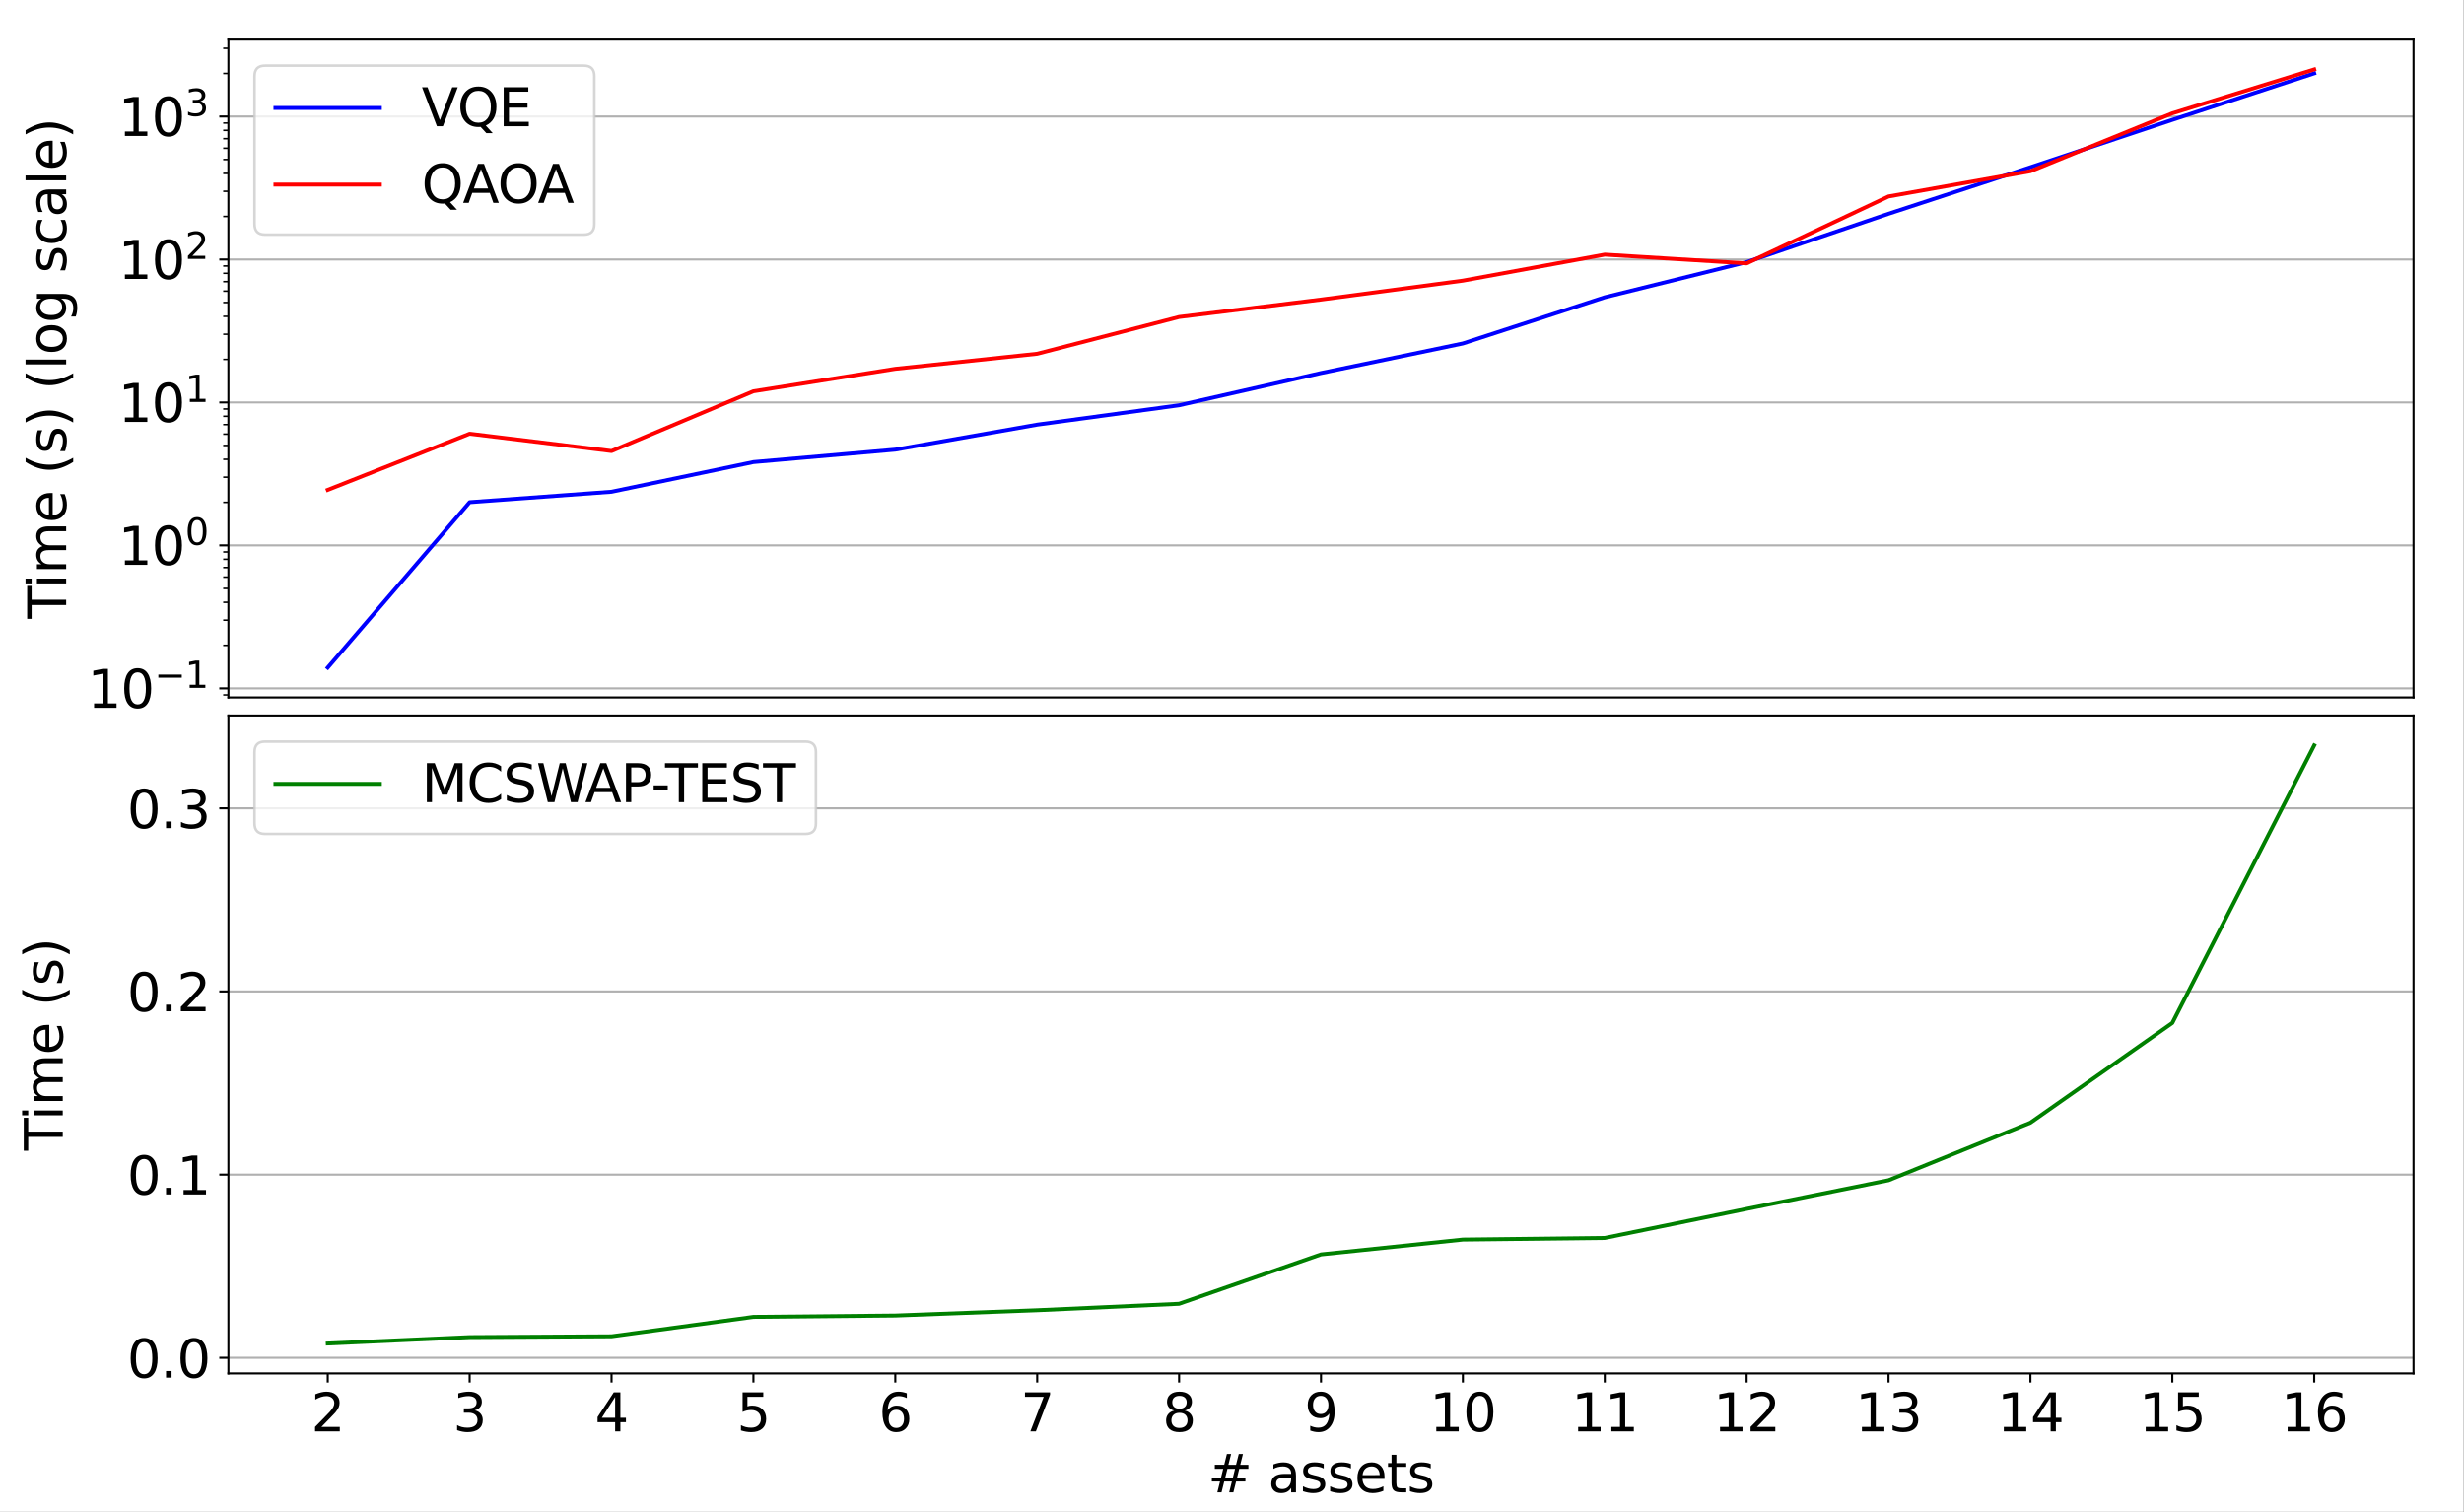<?xml version="1.0" encoding="UTF-8" standalone="no"?>
<svg
   width="943.837pt"
   height="579.087pt"
   viewBox="0 0 943.837 579.087"
   version="1.1"
   id="svg177"
   sodipodi:docname="time.svg"
   inkscape:version="1.3.2 (091e20e, 2023-11-25, custom)"
   xmlns:inkscape="http://www.inkscape.org/namespaces/inkscape"
   xmlns:sodipodi="http://sodipodi.sourceforge.net/DTD/sodipodi-0.dtd"
   xmlns:xlink="http://www.w3.org/1999/xlink"
   xmlns="http://www.w3.org/2000/svg"
   xmlns:svg="http://www.w3.org/2000/svg"
   xmlns:rdf="http://www.w3.org/1999/02/22-rdf-syntax-ns#"
   xmlns:cc="http://creativecommons.org/ns#"
   xmlns:dc="http://purl.org/dc/elements/1.1/">
  <rect x="0" y="0" width="943.837" height="579.087" fill="#333333" stroke="none"/>
  <sodipodi:namedview
     id="namedview177"
     pagecolor="#ffffff"
     bordercolor="#000000"
     borderopacity="0.25"
     inkscape:showpageshadow="2"
     inkscape:pageopacity="0.0"
     inkscape:pagecheckerboard="0"
     inkscape:deskcolor="#d1d1d1"
     inkscape:document-units="pt"
     showguides="true"
     inkscape:zoom="0.47369792"
     inkscape:cx="809.58768"
     inkscape:cy="432.76526"
     inkscape:window-width="1649"
     inkscape:window-height="1233"
     inkscape:window-x="5365"
     inkscape:window-y="479"
     inkscape:window-maximized="0"
     inkscape:current-layer="figure_1">
    <sodipodi:guide
       position="24.153,554.054"
       orientation="1,0"
       id="guide177"
       inkscape:locked="false" />
  </sodipodi:namedview>
  <defs
     id="defs1">
    <style
       type="text/css"
       id="style1">*{stroke-linejoin: round; stroke-linecap: butt}</style>
  </defs>
  <g
     id="figure_1"
     transform="translate(-47.499,-71.248)">
    <g
       id="patch_1"
       transform="matrix(0.952,0,0,1,47.499,0)">
      <path
         d="M 0,650.335 H 991.336 V 71.248 H 0 Z"
         style="fill:#ffffff;stroke-width:0.859"
         id="path1" />
    </g>
    <g
       id="axes_1">
      <g
         id="patch_2">
        <path
           d="M 135,338.4 H 972 V 86.4 H 135 Z"
           style="fill:#ffffff"
           id="path2" />
      </g>
      <g
         id="matplotlib.axis_1" />
      <g
         id="matplotlib.axis_2">
        <g
           id="ytick_1">
          <g
             id="line2d_1">
            <path
               d="M 135,334.914 H 972"
               clip-path="url(#p2ea9c902e8)"
               style="fill:none;stroke:#b0b0b0;stroke-width:0.8;stroke-linecap:square"
               id="path3" />
          </g>
          <g
             id="line2d_2">
            <defs
               id="defs3">
              <path
                 id="m944dee8fef"
                 d="M 0,0 H -3.5"
                 style="stroke:#000000;stroke-width:0.8" />
            </defs>
            <g
               id="g3">
              <use
                 xlink:href="#m944dee8fef"
                 x="135"
                 y="334.914"
                 style="stroke:#000000;stroke-width:0.8"
                 id="use3" />
            </g>
          </g>
          <g
             id="text_1">
            <!-- $\mathdefault{10^{-1}}$ -->
            <g
               transform="matrix(0.2,0,0,-0.2,81,342.513)"
               id="g7">
              <defs
                 id="defs4">
                <path
                   id="DejaVuSans-31"
                   d="M 794,531 H 1825 V 4091 L 703,3866 v 575 l 1116,225 h 631 V 531 H 3481 V 0 H 794 Z"
                   transform="scale(0.016)" />
                <path
                   id="DejaVuSans-30"
                   d="m 2034,4250 q -487,0 -733,-480 -245,-479 -245,-1442 0,-959 245,-1439 246,-480 733,-480 491,0 736,480 246,480 246,1439 0,963 -246,1442 -245,480 -736,480 z m 0,500 q 785,0 1199,-621 414,-620 414,-1801 0,-1178 -414,-1799 -414,-620 -1199,-620 -784,0 -1198,620 -414,621 -414,1799 0,1181 414,1801 414,621 1198,621 z"
                   transform="scale(0.016)" />
                <path
                   id="DejaVuSans-2212"
                   d="M 678,2272 H 4684 V 1741 H 678 Z"
                   transform="scale(0.016)" />
              </defs>
              <use
                 xlink:href="#DejaVuSans-31"
                 transform="translate(0,0.684)"
                 id="use4" />
              <use
                 xlink:href="#DejaVuSans-30"
                 transform="translate(63.623,0.684)"
                 id="use5" />
              <use
                 xlink:href="#DejaVuSans-2212"
                 transform="matrix(0.7,0,0,0.7,128.203,38.966)"
                 id="use6" />
              <use
                 xlink:href="#DejaVuSans-31"
                 transform="matrix(0.7,0,0,0.7,186.855,38.966)"
                 id="use7" />
            </g>
          </g>
        </g>
        <g
           id="ytick_2">
          <g
             id="line2d_3">
            <path
               d="M 135,280.154 H 972"
               clip-path="url(#p2ea9c902e8)"
               style="fill:none;stroke:#b0b0b0;stroke-width:0.8;stroke-linecap:square"
               id="path7" />
          </g>
          <g
             id="line2d_4">
            <g
               id="g8">
              <use
                 xlink:href="#m944dee8fef"
                 x="135"
                 y="280.154"
                 style="stroke:#000000;stroke-width:0.8"
                 id="use8" />
            </g>
          </g>
          <g
             id="text_2">
            <!-- $\mathdefault{10^{0}}$ -->
            <g
               transform="matrix(0.2,0,0,-0.2,92.8,287.752)"
               id="g11">
              <use
                 xlink:href="#DejaVuSans-31"
                 transform="translate(0,0.766)"
                 id="use9" />
              <use
                 xlink:href="#DejaVuSans-30"
                 transform="translate(63.623,0.766)"
                 id="use10" />
              <use
                 xlink:href="#DejaVuSans-30"
                 transform="matrix(0.7,0,0,0.7,128.203,39.047)"
                 id="use11" />
            </g>
          </g>
        </g>
        <g
           id="ytick_3">
          <g
             id="line2d_5">
            <path
               d="M 135,225.394 H 972"
               clip-path="url(#p2ea9c902e8)"
               style="fill:none;stroke:#b0b0b0;stroke-width:0.8;stroke-linecap:square"
               id="path11" />
          </g>
          <g
             id="line2d_6">
            <g
               id="g12">
              <use
                 xlink:href="#m944dee8fef"
                 x="135"
                 y="225.394"
                 style="stroke:#000000;stroke-width:0.8"
                 id="use12" />
            </g>
          </g>
          <g
             id="text_3">
            <!-- $\mathdefault{10^{1}}$ -->
            <g
               transform="matrix(0.2,0,0,-0.2,92.8,232.992)"
               id="g15">
              <use
                 xlink:href="#DejaVuSans-31"
                 transform="translate(0,0.684)"
                 id="use13" />
              <use
                 xlink:href="#DejaVuSans-30"
                 transform="translate(63.623,0.684)"
                 id="use14" />
              <use
                 xlink:href="#DejaVuSans-31"
                 transform="matrix(0.7,0,0,0.7,128.203,38.966)"
                 id="use15" />
            </g>
          </g>
        </g>
        <g
           id="ytick_4">
          <g
             id="line2d_7">
            <path
               d="M 135,170.634 H 972"
               clip-path="url(#p2ea9c902e8)"
               style="fill:none;stroke:#b0b0b0;stroke-width:0.8;stroke-linecap:square"
               id="path15" />
          </g>
          <g
             id="line2d_8">
            <g
               id="g16">
              <use
                 xlink:href="#m944dee8fef"
                 x="135"
                 y="170.634"
                 style="stroke:#000000;stroke-width:0.8"
                 id="use16" />
            </g>
          </g>
          <g
             id="text_4">
            <!-- $\mathdefault{10^{2}}$ -->
            <g
               transform="matrix(0.2,0,0,-0.2,92.8,178.232)"
               id="g19">
              <defs
                 id="defs16">
                <path
                   id="DejaVuSans-32"
                   d="M 1228,531 H 3431 V 0 H 469 v 531 q 359,372 979,998 621,627 780,809 303,340 423,576 121,236 121,464 0,372 -261,606 -261,235 -680,235 -297,0 -627,-103 -329,-103 -704,-313 v 638 q 381,153 712,231 332,78 607,78 725,0 1156,-363 431,-362 431,-968 0,-288 -108,-546 -107,-257 -392,-607 -78,-91 -497,-524 Q 1991,1309 1228,531 Z"
                   transform="scale(0.016)" />
              </defs>
              <use
                 xlink:href="#DejaVuSans-31"
                 transform="translate(0,0.766)"
                 id="use17" />
              <use
                 xlink:href="#DejaVuSans-30"
                 transform="translate(63.623,0.766)"
                 id="use18" />
              <use
                 xlink:href="#DejaVuSans-32"
                 transform="matrix(0.7,0,0,0.7,128.203,39.047)"
                 id="use19" />
            </g>
          </g>
        </g>
        <g
           id="ytick_5">
          <g
             id="line2d_9">
            <path
               d="M 135,115.873 H 972"
               clip-path="url(#p2ea9c902e8)"
               style="fill:none;stroke:#b0b0b0;stroke-width:0.8;stroke-linecap:square"
               id="path19" />
          </g>
          <g
             id="line2d_10">
            <g
               id="g20">
              <use
                 xlink:href="#m944dee8fef"
                 x="135"
                 y="115.873"
                 style="stroke:#000000;stroke-width:0.8"
                 id="use20" />
            </g>
          </g>
          <g
             id="text_5">
            <!-- $\mathdefault{10^{3}}$ -->
            <g
               transform="matrix(0.2,0,0,-0.2,92.8,123.472)"
               id="g23">
              <defs
                 id="defs20">
                <path
                   id="DejaVuSans-33"
                   d="m 2597,2516 q 453,-97 707,-404 255,-306 255,-756 0,-690 -475,-1069 -475,-378 -1350,-378 -293,0 -604,58 -311,58 -642,174 v 609 q 262,-153 574,-231 313,-78 654,-78 593,0 904,234 311,234 311,681 0,413 -289,645 -289,233 -804,233 h -544 v 519 h 569 q 465,0 712,186 247,186 247,536 0,359 -255,551 -254,193 -729,193 -260,0 -557,-57 -297,-56 -653,-174 v 562 q 360,100 674,150 314,50 592,50 719,0 1137,-327 419,-326 419,-882 0,-388 -222,-655 -222,-267 -631,-370 z"
                   transform="scale(0.016)" />
              </defs>
              <use
                 xlink:href="#DejaVuSans-31"
                 transform="translate(0,0.766)"
                 id="use21" />
              <use
                 xlink:href="#DejaVuSans-30"
                 transform="translate(63.623,0.766)"
                 id="use22" />
              <use
                 xlink:href="#DejaVuSans-33"
                 transform="matrix(0.7,0,0,0.7,128.203,39.047)"
                 id="use23" />
            </g>
          </g>
        </g>
        <g
           id="ytick_6">
          <g
             id="line2d_11">
            <defs
               id="defs23">
              <path
                 id="mfbc9a54e92"
                 d="M 0,0 H -2"
                 style="stroke:#000000;stroke-width:0.6" />
            </defs>
            <g
               id="g24">
              <use
                 xlink:href="#mfbc9a54e92"
                 x="135"
                 y="337.42"
                 style="stroke:#000000;stroke-width:0.6"
                 id="use24" />
            </g>
          </g>
        </g>
        <g
           id="ytick_7">
          <g
             id="line2d_12">
            <g
               id="g25">
              <use
                 xlink:href="#mfbc9a54e92"
                 x="135"
                 y="318.43"
                 style="stroke:#000000;stroke-width:0.6"
                 id="use25" />
            </g>
          </g>
        </g>
        <g
           id="ytick_8">
          <g
             id="line2d_13">
            <g
               id="g26">
              <use
                 xlink:href="#mfbc9a54e92"
                 x="135"
                 y="308.787"
                 style="stroke:#000000;stroke-width:0.6"
                 id="use26" />
            </g>
          </g>
        </g>
        <g
           id="ytick_9">
          <g
             id="line2d_14">
            <g
               id="g27">
              <use
                 xlink:href="#mfbc9a54e92"
                 x="135"
                 y="301.945"
                 style="stroke:#000000;stroke-width:0.6"
                 id="use27" />
            </g>
          </g>
        </g>
        <g
           id="ytick_10">
          <g
             id="line2d_15">
            <g
               id="g28">
              <use
                 xlink:href="#mfbc9a54e92"
                 x="135"
                 y="296.638"
                 style="stroke:#000000;stroke-width:0.6"
                 id="use28" />
            </g>
          </g>
        </g>
        <g
           id="ytick_11">
          <g
             id="line2d_16">
            <g
               id="g29">
              <use
                 xlink:href="#mfbc9a54e92"
                 x="135"
                 y="292.302"
                 style="stroke:#000000;stroke-width:0.6"
                 id="use29" />
            </g>
          </g>
        </g>
        <g
           id="ytick_12">
          <g
             id="line2d_17">
            <g
               id="g30">
              <use
                 xlink:href="#mfbc9a54e92"
                 x="135"
                 y="288.636"
                 style="stroke:#000000;stroke-width:0.6"
                 id="use30" />
            </g>
          </g>
        </g>
        <g
           id="ytick_13">
          <g
             id="line2d_18">
            <g
               id="g31">
              <use
                 xlink:href="#mfbc9a54e92"
                 x="135"
                 y="285.461"
                 style="stroke:#000000;stroke-width:0.6"
                 id="use31" />
            </g>
          </g>
        </g>
        <g
           id="ytick_14">
          <g
             id="line2d_19">
            <g
               id="g32">
              <use
                 xlink:href="#mfbc9a54e92"
                 x="135"
                 y="282.66"
                 style="stroke:#000000;stroke-width:0.6"
                 id="use32" />
            </g>
          </g>
        </g>
        <g
           id="ytick_15">
          <g
             id="line2d_20">
            <g
               id="g33">
              <use
                 xlink:href="#mfbc9a54e92"
                 x="135"
                 y="263.669"
                 style="stroke:#000000;stroke-width:0.6"
                 id="use33" />
            </g>
          </g>
        </g>
        <g
           id="ytick_16">
          <g
             id="line2d_21">
            <g
               id="g34">
              <use
                 xlink:href="#mfbc9a54e92"
                 x="135"
                 y="254.027"
                 style="stroke:#000000;stroke-width:0.6"
                 id="use34" />
            </g>
          </g>
        </g>
        <g
           id="ytick_17">
          <g
             id="line2d_22">
            <g
               id="g35">
              <use
                 xlink:href="#mfbc9a54e92"
                 x="135"
                 y="247.185"
                 style="stroke:#000000;stroke-width:0.6"
                 id="use35" />
            </g>
          </g>
        </g>
        <g
           id="ytick_18">
          <g
             id="line2d_23">
            <g
               id="g36">
              <use
                 xlink:href="#mfbc9a54e92"
                 x="135"
                 y="241.878"
                 style="stroke:#000000;stroke-width:0.6"
                 id="use36" />
            </g>
          </g>
        </g>
        <g
           id="ytick_19">
          <g
             id="line2d_24">
            <g
               id="g37">
              <use
                 xlink:href="#mfbc9a54e92"
                 x="135"
                 y="237.542"
                 style="stroke:#000000;stroke-width:0.6"
                 id="use37" />
            </g>
          </g>
        </g>
        <g
           id="ytick_20">
          <g
             id="line2d_25">
            <g
               id="g38">
              <use
                 xlink:href="#mfbc9a54e92"
                 x="135"
                 y="233.876"
                 style="stroke:#000000;stroke-width:0.6"
                 id="use38" />
            </g>
          </g>
        </g>
        <g
           id="ytick_21">
          <g
             id="line2d_26">
            <g
               id="g39">
              <use
                 xlink:href="#mfbc9a54e92"
                 x="135"
                 y="230.701"
                 style="stroke:#000000;stroke-width:0.6"
                 id="use39" />
            </g>
          </g>
        </g>
        <g
           id="ytick_22">
          <g
             id="line2d_27">
            <g
               id="g40">
              <use
                 xlink:href="#mfbc9a54e92"
                 x="135"
                 y="227.899"
                 style="stroke:#000000;stroke-width:0.6"
                 id="use40" />
            </g>
          </g>
        </g>
        <g
           id="ytick_23">
          <g
             id="line2d_28">
            <g
               id="g41">
              <use
                 xlink:href="#mfbc9a54e92"
                 x="135"
                 y="208.909"
                 style="stroke:#000000;stroke-width:0.6"
                 id="use41" />
            </g>
          </g>
        </g>
        <g
           id="ytick_24">
          <g
             id="line2d_29">
            <g
               id="g42">
              <use
                 xlink:href="#mfbc9a54e92"
                 x="135"
                 y="199.267"
                 style="stroke:#000000;stroke-width:0.6"
                 id="use42" />
            </g>
          </g>
        </g>
        <g
           id="ytick_25">
          <g
             id="line2d_30">
            <g
               id="g43">
              <use
                 xlink:href="#mfbc9a54e92"
                 x="135"
                 y="192.425"
                 style="stroke:#000000;stroke-width:0.6"
                 id="use43" />
            </g>
          </g>
        </g>
        <g
           id="ytick_26">
          <g
             id="line2d_31">
            <g
               id="g44">
              <use
                 xlink:href="#mfbc9a54e92"
                 x="135"
                 y="187.118"
                 style="stroke:#000000;stroke-width:0.6"
                 id="use44" />
            </g>
          </g>
        </g>
        <g
           id="ytick_27">
          <g
             id="line2d_32">
            <g
               id="g45">
              <use
                 xlink:href="#mfbc9a54e92"
                 x="135"
                 y="182.782"
                 style="stroke:#000000;stroke-width:0.6"
                 id="use45" />
            </g>
          </g>
        </g>
        <g
           id="ytick_28">
          <g
             id="line2d_33">
            <g
               id="g46">
              <use
                 xlink:href="#mfbc9a54e92"
                 x="135"
                 y="179.116"
                 style="stroke:#000000;stroke-width:0.6"
                 id="use46" />
            </g>
          </g>
        </g>
        <g
           id="ytick_29">
          <g
             id="line2d_34">
            <g
               id="g47">
              <use
                 xlink:href="#mfbc9a54e92"
                 x="135"
                 y="175.94"
                 style="stroke:#000000;stroke-width:0.6"
                 id="use47" />
            </g>
          </g>
        </g>
        <g
           id="ytick_30">
          <g
             id="line2d_35">
            <g
               id="g48">
              <use
                 xlink:href="#mfbc9a54e92"
                 x="135"
                 y="173.139"
                 style="stroke:#000000;stroke-width:0.6"
                 id="use48" />
            </g>
          </g>
        </g>
        <g
           id="ytick_31">
          <g
             id="line2d_36">
            <g
               id="g49">
              <use
                 xlink:href="#mfbc9a54e92"
                 x="135"
                 y="154.149"
                 style="stroke:#000000;stroke-width:0.6"
                 id="use49" />
            </g>
          </g>
        </g>
        <g
           id="ytick_32">
          <g
             id="line2d_37">
            <g
               id="g50">
              <use
                 xlink:href="#mfbc9a54e92"
                 x="135"
                 y="144.506"
                 style="stroke:#000000;stroke-width:0.6"
                 id="use50" />
            </g>
          </g>
        </g>
        <g
           id="ytick_33">
          <g
             id="line2d_38">
            <g
               id="g51">
              <use
                 xlink:href="#mfbc9a54e92"
                 x="135"
                 y="137.665"
                 style="stroke:#000000;stroke-width:0.6"
                 id="use51" />
            </g>
          </g>
        </g>
        <g
           id="ytick_34">
          <g
             id="line2d_39">
            <g
               id="g52">
              <use
                 xlink:href="#mfbc9a54e92"
                 x="135"
                 y="132.358"
                 style="stroke:#000000;stroke-width:0.6"
                 id="use52" />
            </g>
          </g>
        </g>
        <g
           id="ytick_35">
          <g
             id="line2d_40">
            <g
               id="g53">
              <use
                 xlink:href="#mfbc9a54e92"
                 x="135"
                 y="128.022"
                 style="stroke:#000000;stroke-width:0.6"
                 id="use53" />
            </g>
          </g>
        </g>
        <g
           id="ytick_36">
          <g
             id="line2d_41">
            <g
               id="g54">
              <use
                 xlink:href="#mfbc9a54e92"
                 x="135"
                 y="124.356"
                 style="stroke:#000000;stroke-width:0.6"
                 id="use54" />
            </g>
          </g>
        </g>
        <g
           id="ytick_37">
          <g
             id="line2d_42">
            <g
               id="g55">
              <use
                 xlink:href="#mfbc9a54e92"
                 x="135"
                 y="121.18"
                 style="stroke:#000000;stroke-width:0.6"
                 id="use55" />
            </g>
          </g>
        </g>
        <g
           id="ytick_38">
          <g
             id="line2d_43">
            <g
               id="g56">
              <use
                 xlink:href="#mfbc9a54e92"
                 x="135"
                 y="118.379"
                 style="stroke:#000000;stroke-width:0.6"
                 id="use56" />
            </g>
          </g>
        </g>
        <g
           id="ytick_39">
          <g
             id="line2d_44">
            <g
               id="g57">
              <use
                 xlink:href="#mfbc9a54e92"
                 x="135"
                 y="99.389"
                 style="stroke:#000000;stroke-width:0.6"
                 id="use57" />
            </g>
          </g>
        </g>
        <g
           id="ytick_40">
          <g
             id="line2d_45">
            <g
               id="g58">
              <use
                 xlink:href="#mfbc9a54e92"
                 x="135"
                 y="89.746"
                 style="stroke:#000000;stroke-width:0.6"
                 id="use58" />
            </g>
          </g>
        </g>
        <g
           id="text_6">
          <!-- Time (s) (log scale) -->
          <g
             transform="matrix(0,-0.2,-0.2,0,72.841,308.23)"
             id="g78">
            <defs
               id="defs58">
              <path
                 id="DejaVuSans-54"
                 d="M -19,4666 H 3928 V 4134 H 2272 V 0 H 1638 V 4134 H -19 Z"
                 transform="scale(0.016)" />
              <path
                 id="DejaVuSans-69"
                 d="m 603,3500 h 575 V 0 H 603 Z m 0,1363 h 575 V 4134 H 603 Z"
                 transform="scale(0.016)" />
              <path
                 id="DejaVuSans-6d"
                 d="m 3328,2828 q 216,388 516,572 300,184 706,184 547,0 844,-383 297,-382 297,-1088 V 0 h -578 v 2094 q 0,503 -179,746 -178,244 -543,244 -447,0 -707,-297 -259,-296 -259,-809 V 0 h -578 v 2094 q 0,506 -178,748 -178,242 -550,242 -441,0 -701,-298 -259,-298 -259,-808 V 0 H 581 v 3500 h 578 v -544 q 197,322 472,475 275,153 653,153 382,0 649,-194 267,-193 395,-562 z"
                 transform="scale(0.016)" />
              <path
                 id="DejaVuSans-65"
                 d="M 3597,1894 V 1613 H 953 q 38,-594 358,-905 320,-311 892,-311 331,0 642,81 311,81 618,244 V 178 Q 3153,47 2828,-22 2503,-91 2169,-91 1331,-91 842,396 353,884 353,1716 q 0,859 464,1363 464,505 1252,505 706,0 1117,-455 411,-454 411,-1235 z m -575,169 q -6,471 -264,752 -258,282 -683,282 -481,0 -770,-272 -289,-272 -333,-766 z"
                 transform="scale(0.016)" />
              <path
                 id="DejaVuSans-20"
                 transform="scale(0.016)"
                 d="" />
              <path
                 id="DejaVuSans-28"
                 d="m 1984,4856 q -418,-718 -622,-1422 -203,-703 -203,-1425 0,-721 205,-1429 205,-708 620,-1424 h -500 q -468,735 -701,1444 -233,709 -233,1409 0,697 231,1403 232,707 703,1444 z"
                 transform="scale(0.016)" />
              <path
                 id="DejaVuSans-73"
                 d="m 2834,3397 v -544 q -243,125 -506,187 -262,63 -544,63 -428,0 -642,-131 -214,-131 -214,-394 0,-200 153,-314 153,-114 616,-217 l 197,-44 q 612,-131 870,-370 258,-239 258,-667 0,-488 -386,-773 Q 2250,-91 1575,-91 1294,-91 989,-36 684,19 347,128 v 594 q 319,-166 628,-249 309,-82 613,-82 406,0 624,139 219,139 219,392 0,234 -158,359 -157,125 -692,241 l -200,47 q -534,112 -772,345 -237,233 -237,639 0,494 350,762 350,269 994,269 318,0 599,-47 282,-46 519,-140 z"
                 transform="scale(0.016)" />
              <path
                 id="DejaVuSans-29"
                 d="m 513,4856 h 500 q 468,-737 701,-1444 233,-706 233,-1403 0,-700 -233,-1409 -233,-709 -701,-1444 H 513 q 415,716 620,1424 205,708 205,1429 0,722 -205,1425 -205,704 -620,1422 z"
                 transform="scale(0.016)" />
              <path
                 id="DejaVuSans-6c"
                 d="m 603,4863 h 575 V 0 H 603 Z"
                 transform="scale(0.016)" />
              <path
                 id="DejaVuSans-6f"
                 d="m 1959,3097 q -462,0 -731,-361 -269,-361 -269,-989 0,-628 267,-989 268,-361 733,-361 460,0 728,362 269,363 269,988 0,622 -269,986 -268,364 -728,364 z m 0,487 q 750,0 1178,-488 429,-487 429,-1349 Q 3566,888 3137,398 2709,-91 1959,-91 1206,-91 779,398 353,888 353,1747 q 0,862 426,1349 427,488 1180,488 z"
                 transform="scale(0.016)" />
              <path
                 id="DejaVuSans-67"
                 d="m 2906,1791 q 0,625 -258,968 -257,344 -723,344 -462,0 -720,-344 -258,-343 -258,-968 0,-622 258,-966 258,-344 720,-344 466,0 723,344 258,344 258,966 z M 3481,434 q 0,-893 -397,-1329 -396,-436 -1215,-436 -303,0 -572,45 -269,45 -522,139 v 559 q 253,-137 500,-202 247,-66 503,-66 566,0 847,295 281,295 281,892 V 616 Q 2728,306 2450,153 2172,0 1784,0 1141,0 747,490 353,981 353,1791 q 0,812 394,1302 394,491 1037,491 388,0 666,-153 278,-153 456,-462 v 531 h 575 z"
                 transform="scale(0.016)" />
              <path
                 id="DejaVuSans-63"
                 d="m 3122,3366 v -538 q -244,135 -489,202 -245,67 -495,67 -560,0 -870,-355 -309,-354 -309,-995 0,-641 309,-996 310,-354 870,-354 250,0 495,67 245,67 489,202 V 134 Q 2881,22 2623,-34 2366,-91 2075,-91 1284,-91 818,406 353,903 353,1747 q 0,856 470,1346 471,491 1290,491 265,0 518,-55 253,-54 491,-163 z"
                 transform="scale(0.016)" />
              <path
                 id="DejaVuSans-61"
                 d="m 2194,1759 q -697,0 -966,-159 -269,-159 -269,-544 0,-306 202,-486 202,-179 548,-179 479,0 768,339 289,339 289,901 v 128 z m 1147,238 V 0 H 2766 V 531 Q 2569,213 2275,61 1981,-91 1556,-91 q -537,0 -855,302 -317,302 -317,808 0,590 395,890 396,300 1180,300 h 807 v 57 q 0,397 -261,614 -261,217 -733,217 -300,0 -585,-72 -284,-72 -546,-216 v 532 q 315,122 612,182 297,61 578,61 760,0 1135,-394 375,-393 375,-1193 z"
                 transform="scale(0.016)" />
            </defs>
            <use
               xlink:href="#DejaVuSans-54"
               id="use59" />
            <use
               xlink:href="#DejaVuSans-69"
               x="57.959"
               id="use60" />
            <use
               xlink:href="#DejaVuSans-6d"
               x="85.742"
               id="use61" />
            <use
               xlink:href="#DejaVuSans-65"
               x="183.154"
               id="use62" />
            <use
               xlink:href="#DejaVuSans-20"
               x="244.678"
               id="use63" />
            <use
               xlink:href="#DejaVuSans-28"
               x="276.465"
               id="use64" />
            <use
               xlink:href="#DejaVuSans-73"
               x="315.479"
               id="use65" />
            <use
               xlink:href="#DejaVuSans-29"
               x="367.578"
               id="use66" />
            <use
               xlink:href="#DejaVuSans-20"
               x="406.592"
               id="use67" />
            <use
               xlink:href="#DejaVuSans-28"
               x="438.379"
               id="use68" />
            <use
               xlink:href="#DejaVuSans-6c"
               x="477.393"
               id="use69" />
            <use
               xlink:href="#DejaVuSans-6f"
               x="505.176"
               id="use70" />
            <use
               xlink:href="#DejaVuSans-67"
               x="566.357"
               id="use71" />
            <use
               xlink:href="#DejaVuSans-20"
               x="629.834"
               id="use72" />
            <use
               xlink:href="#DejaVuSans-73"
               x="661.621"
               id="use73" />
            <use
               xlink:href="#DejaVuSans-63"
               x="713.721"
               id="use74" />
            <use
               xlink:href="#DejaVuSans-61"
               x="768.701"
               id="use75" />
            <use
               xlink:href="#DejaVuSans-6c"
               x="829.98"
               id="use76" />
            <use
               xlink:href="#DejaVuSans-65"
               x="857.764"
               id="use77" />
            <use
               xlink:href="#DejaVuSans-29"
               x="919.287"
               id="use78" />
          </g>
        </g>
      </g>
      <g
         id="line2d_46">
        <path
           d="m 173.045,326.945 54.351,-63.34 54.351,-4.003 54.351,-11.367 54.351,-4.763 54.351,-9.577 54.351,-7.416 54.351,-12.356 54.351,-11.314 54.351,-17.689 54.351,-13.47 54.351,-18.525 54.351,-17.823 54.351,-18.147 54.351,-17.806"
           clip-path="url(#p2ea9c902e8)"
           style="fill:none;stroke:#0000ff;stroke-width:1.5;stroke-linecap:square"
           id="path78" />
      </g>
      <g
         id="line2d_47">
        <path
           d="m 173.045,258.888 54.351,-21.513 54.351,6.638 54.351,-22.892 54.351,-8.603 54.351,-5.765 54.351,-14.083 54.351,-6.681 54.351,-7.241 54.351,-9.971 54.351,3.357 54.351,-25.635 54.351,-9.675 54.351,-22.168 54.351,-16.8"
           clip-path="url(#p2ea9c902e8)"
           style="fill:none;stroke:#ff0000;stroke-width:1.5;stroke-linecap:square"
           id="path79" />
      </g>
      <g
         id="patch_3">
        <path
           d="M 135,338.4 V 86.4"
           style="fill:none;stroke:#000000;stroke-width:0.8;stroke-linecap:square;stroke-linejoin:miter"
           id="path80" />
      </g>
      <g
         id="patch_4">
        <path
           d="M 972,338.4 V 86.4"
           style="fill:none;stroke:#000000;stroke-width:0.8;stroke-linecap:square;stroke-linejoin:miter"
           id="path81" />
      </g>
      <g
         id="patch_5">
        <path
           d="M 135,338.4 H 972"
           style="fill:none;stroke:#000000;stroke-width:0.8;stroke-linecap:square;stroke-linejoin:miter"
           id="path82" />
      </g>
      <g
         id="patch_6">
        <path
           d="M 135,86.4 H 972"
           style="fill:none;stroke:#000000;stroke-width:0.8;stroke-linecap:square;stroke-linejoin:miter"
           id="path83" />
      </g>
      <g
         id="legend_1">
        <g
           id="patch_7">
          <path
             d="m 149,161.113 h 122.15 q 4,0 4,-4 V 100.4 q 0,-4 -4,-4 H 149 q -4,0 -4,4 v 56.712 q 0,4 4,4 z"
             style="opacity:0.8;fill:#ffffff;stroke:#cccccc;stroke-linejoin:miter"
             id="path84" />
        </g>
        <g
           id="line2d_48">
          <path
             d="m 153,112.597 h 20 20"
             style="fill:none;stroke:#0000ff;stroke-width:1.5;stroke-linecap:square"
             id="path85" />
        </g>
        <g
           id="text_7">
          <!-- VQE -->
          <g
             transform="matrix(0.2,0,0,-0.2,209,119.597)"
             id="g87">
            <defs
               id="defs85">
              <path
                 id="DejaVuSans-56"
                 d="M 1831,0 50,4666 H 709 L 2188,738 3669,4666 h 656 L 2547,0 Z"
                 transform="scale(0.016)" />
              <path
                 id="DejaVuSans-51"
                 d="m 2522,4238 q -688,0 -1093,-513 -404,-512 -404,-1397 0,-881 404,-1394 405,-512 1093,-512 687,0 1089,512 402,513 402,1394 0,885 -402,1397 -402,513 -1089,513 z M 3406,84 4238,-825 h -763 l -691,747 q -103,-6 -158,-9 -54,-4 -104,-4 -984,0 -1574,658 -589,658 -589,1761 0,1106 589,1764 590,658 1574,658 981,0 1568,-658 588,-658 588,-1764 0,-812 -327,-1391 Q 4025,359 3406,84 Z"
                 transform="scale(0.016)" />
              <path
                 id="DejaVuSans-45"
                 d="M 628,4666 H 3578 V 4134 H 1259 V 2753 H 3481 V 2222 H 1259 V 531 H 3634 V 0 H 628 Z"
                 transform="scale(0.016)" />
            </defs>
            <use
               xlink:href="#DejaVuSans-56"
               id="use85" />
            <use
               xlink:href="#DejaVuSans-51"
               x="68.408"
               id="use86" />
            <use
               xlink:href="#DejaVuSans-45"
               x="147.119"
               id="use87" />
          </g>
        </g>
        <g
           id="line2d_49">
          <path
             d="m 153,141.953 h 20 20"
             style="fill:none;stroke:#ff0000;stroke-width:1.5;stroke-linecap:square"
             id="path87" />
        </g>
        <g
           id="text_8">
          <!-- QAOA -->
          <g
             transform="matrix(0.2,0,0,-0.2,209,148.953)"
             id="g91">
            <defs
               id="defs87">
              <path
                 id="DejaVuSans-41"
                 d="M 2188,4044 1331,1722 h 1716 z m -357,622 h 716 L 4325,0 H 3669 L 3244,1197 H 1141 L 716,0 H 50 Z"
                 transform="scale(0.016)" />
              <path
                 id="DejaVuSans-4f"
                 d="m 2522,4238 q -688,0 -1093,-513 -404,-512 -404,-1397 0,-881 404,-1394 405,-512 1093,-512 687,0 1089,512 402,513 402,1394 0,885 -402,1397 -402,513 -1089,513 z m 0,512 q 981,0 1568,-658 588,-658 588,-1764 0,-1103 -588,-1761 -587,-658 -1568,-658 -984,0 -1574,656 -589,657 -589,1763 0,1106 589,1764 590,658 1574,658 z"
                 transform="scale(0.016)" />
            </defs>
            <use
               xlink:href="#DejaVuSans-51"
               id="use88" />
            <use
               xlink:href="#DejaVuSans-41"
               x="78.711"
               id="use89" />
            <use
               xlink:href="#DejaVuSans-4f"
               x="145.369"
               id="use90" />
            <use
               xlink:href="#DejaVuSans-41"
               x="222.33"
               id="use91" />
          </g>
        </g>
      </g>
    </g>
    <g
       id="axes_2"
       transform="translate(0,-43.5)">
      <g
         id="patch_8">
        <path
           d="m 135,640.8 h 837 v -252 H 135 Z"
           style="fill:#ffffff"
           id="path91" />
      </g>
      <g
         id="matplotlib.axis_3">
        <g
           id="xtick_1">
          <g
             id="line2d_50">
            <defs
               id="defs91">
              <path
                 id="ma6db27c965"
                 d="M 0,0 V 3.5"
                 style="stroke:#000000;stroke-width:0.8" />
            </defs>
            <g
               id="g92">
              <use
                 xlink:href="#ma6db27c965"
                 x="173.045"
                 y="640.8"
                 style="stroke:#000000;stroke-width:0.8"
                 id="use92" />
            </g>
          </g>
          <g
             id="text_9">
            <!-- 2 -->
            <g
               transform="matrix(0.2,0,0,-0.2,166.683,662.997)"
               id="g93">
              <use
                 xlink:href="#DejaVuSans-32"
                 id="use93" />
            </g>
          </g>
        </g>
        <g
           id="xtick_2">
          <g
             id="line2d_51">
            <g
               id="g94">
              <use
                 xlink:href="#ma6db27c965"
                 x="227.396"
                 y="640.8"
                 style="stroke:#000000;stroke-width:0.8"
                 id="use94" />
            </g>
          </g>
          <g
             id="text_10">
            <!-- 3 -->
            <g
               transform="matrix(0.2,0,0,-0.2,221.034,662.997)"
               id="g95">
              <use
                 xlink:href="#DejaVuSans-33"
                 id="use95" />
            </g>
          </g>
        </g>
        <g
           id="xtick_3">
          <g
             id="line2d_52">
            <g
               id="g96">
              <use
                 xlink:href="#ma6db27c965"
                 x="281.747"
                 y="640.8"
                 style="stroke:#000000;stroke-width:0.8"
                 id="use96" />
            </g>
          </g>
          <g
             id="text_11">
            <!-- 4 -->
            <g
               transform="matrix(0.2,0,0,-0.2,275.384,662.997)"
               id="g97">
              <defs
                 id="defs96">
                <path
                   id="DejaVuSans-34"
                   d="M 2419,4116 825,1625 h 1594 z m -166,550 h 794 V 1625 h 666 V 1100 H 3047 V 0 H 2419 V 1100 H 313 v 609 z"
                   transform="scale(0.016)" />
              </defs>
              <use
                 xlink:href="#DejaVuSans-34"
                 id="use97" />
            </g>
          </g>
        </g>
        <g
           id="xtick_4">
          <g
             id="line2d_53">
            <g
               id="g98">
              <use
                 xlink:href="#ma6db27c965"
                 x="336.097"
                 y="640.8"
                 style="stroke:#000000;stroke-width:0.8"
                 id="use98" />
            </g>
          </g>
          <g
             id="text_12">
            <!-- 5 -->
            <g
               transform="matrix(0.2,0,0,-0.2,329.735,662.997)"
               id="g99">
              <defs
                 id="defs98">
                <path
                   id="DejaVuSans-35"
                   d="M 691,4666 H 3169 V 4134 H 1269 V 2991 q 137,47 274,70 138,23 276,23 781,0 1237,-428 457,-428 457,-1159 Q 3513,744 3044,326 2575,-91 1722,-91 1428,-91 1123,-41 819,9 494,109 v 635 q 281,-153 581,-228 300,-75 634,-75 541,0 856,284 316,284 316,772 0,487 -316,771 -315,285 -856,285 -253,0 -505,-56 -251,-56 -513,-175 z"
                   transform="scale(0.016)" />
              </defs>
              <use
                 xlink:href="#DejaVuSans-35"
                 id="use99" />
            </g>
          </g>
        </g>
        <g
           id="xtick_5">
          <g
             id="line2d_54">
            <g
               id="g100">
              <use
                 xlink:href="#ma6db27c965"
                 x="390.448"
                 y="640.8"
                 style="stroke:#000000;stroke-width:0.8"
                 id="use100" />
            </g>
          </g>
          <g
             id="text_13">
            <!-- 6 -->
            <g
               transform="matrix(0.2,0,0,-0.2,384.086,662.997)"
               id="g101">
              <defs
                 id="defs100">
                <path
                   id="DejaVuSans-36"
                   d="m 2113,2584 q -425,0 -674,-291 -248,-290 -248,-796 0,-503 248,-796 249,-292 674,-292 425,0 673,292 248,293 248,796 0,506 -248,796 -248,291 -673,291 z m 1253,1979 v -575 q -238,112 -480,171 -242,60 -480,60 -625,0 -955,-422 -329,-422 -376,-1275 184,272 462,417 279,145 613,145 703,0 1111,-427 408,-426 408,-1160 0,-719 -425,-1154 -425,-434 -1131,-434 -810,0 -1238,620 -428,621 -428,1799 0,1106 525,1764 525,658 1409,658 238,0 480,-47 242,-47 505,-140 z"
                   transform="scale(0.016)" />
              </defs>
              <use
                 xlink:href="#DejaVuSans-36"
                 id="use101" />
            </g>
          </g>
        </g>
        <g
           id="xtick_6">
          <g
             id="line2d_55">
            <g
               id="g102">
              <use
                 xlink:href="#ma6db27c965"
                 x="444.799"
                 y="640.8"
                 style="stroke:#000000;stroke-width:0.8"
                 id="use102" />
            </g>
          </g>
          <g
             id="text_14">
            <!-- 7 -->
            <g
               transform="matrix(0.2,0,0,-0.2,438.436,662.997)"
               id="g103">
              <defs
                 id="defs102">
                <path
                   id="DejaVuSans-37"
                   d="M 525,4666 H 3525 V 4397 L 1831,0 H 1172 L 2766,4134 H 525 Z"
                   transform="scale(0.016)" />
              </defs>
              <use
                 xlink:href="#DejaVuSans-37"
                 id="use103" />
            </g>
          </g>
        </g>
        <g
           id="xtick_7">
          <g
             id="line2d_56">
            <g
               id="g104">
              <use
                 xlink:href="#ma6db27c965"
                 x="499.149"
                 y="640.8"
                 style="stroke:#000000;stroke-width:0.8"
                 id="use104" />
            </g>
          </g>
          <g
             id="text_15">
            <!-- 8 -->
            <g
               transform="matrix(0.2,0,0,-0.2,492.787,662.997)"
               id="g105">
              <defs
                 id="defs104">
                <path
                   id="DejaVuSans-38"
                   d="m 2034,2216 q -450,0 -708,-241 -257,-241 -257,-662 0,-422 257,-663 258,-241 708,-241 450,0 709,242 260,243 260,662 0,421 -258,662 -257,241 -711,241 z m -631,268 q -406,100 -633,378 -226,279 -226,679 0,559 398,884 399,325 1092,325 697,0 1094,-325 397,-325 397,-884 0,-400 -227,-679 -226,-278 -629,-378 456,-106 710,-416 255,-309 255,-755 Q 3634,634 3220,271 2806,-91 2034,-91 1263,-91 848,271 434,634 434,1313 q 0,446 256,755 257,310 713,416 z m -231,997 q 0,-362 226,-565 227,-203 636,-203 407,0 636,203 230,203 230,565 0,363 -230,566 -229,203 -636,203 -409,0 -636,-203 -226,-203 -226,-566 z"
                   transform="scale(0.016)" />
              </defs>
              <use
                 xlink:href="#DejaVuSans-38"
                 id="use105" />
            </g>
          </g>
        </g>
        <g
           id="xtick_8">
          <g
             id="line2d_57">
            <g
               id="g106">
              <use
                 xlink:href="#ma6db27c965"
                 x="553.5"
                 y="640.8"
                 style="stroke:#000000;stroke-width:0.8"
                 id="use106" />
            </g>
          </g>
          <g
             id="text_16">
            <!-- 9 -->
            <g
               transform="matrix(0.2,0,0,-0.2,547.138,662.997)"
               id="g107">
              <defs
                 id="defs106">
                <path
                   id="DejaVuSans-39"
                   d="m 703,97 v 575 q 238,-113 481,-172 244,-59 479,-59 625,0 954,420 330,420 377,1277 -181,-269 -460,-413 -278,-144 -615,-144 -700,0 -1108,423 -408,424 -408,1159 0,718 425,1152 425,435 1131,435 810,0 1236,-621 427,-620 427,-1801 Q 3622,1225 3098,567 2575,-91 1691,-91 1453,-91 1209,-44 966,3 703,97 Z m 1256,1978 q 425,0 673,290 249,291 249,798 0,503 -249,795 -248,292 -673,292 -425,0 -673,-292 -248,-292 -248,-795 0,-507 248,-798 248,-290 673,-290 z"
                   transform="scale(0.016)" />
              </defs>
              <use
                 xlink:href="#DejaVuSans-39"
                 id="use107" />
            </g>
          </g>
        </g>
        <g
           id="xtick_9">
          <g
             id="line2d_58">
            <g
               id="g108">
              <use
                 xlink:href="#ma6db27c965"
                 x="607.851"
                 y="640.8"
                 style="stroke:#000000;stroke-width:0.8"
                 id="use108" />
            </g>
          </g>
          <g
             id="text_17">
            <!-- 10 -->
            <g
               transform="matrix(0.2,0,0,-0.2,595.126,662.997)"
               id="g110">
              <use
                 xlink:href="#DejaVuSans-31"
                 id="use109" />
              <use
                 xlink:href="#DejaVuSans-30"
                 x="63.623"
                 id="use110" />
            </g>
          </g>
        </g>
        <g
           id="xtick_10">
          <g
             id="line2d_59">
            <g
               id="g111">
              <use
                 xlink:href="#ma6db27c965"
                 x="662.201"
                 y="640.8"
                 style="stroke:#000000;stroke-width:0.8"
                 id="use111" />
            </g>
          </g>
          <g
             id="text_18">
            <!-- 11 -->
            <g
               transform="matrix(0.2,0,0,-0.2,649.476,662.997)"
               id="g113">
              <use
                 xlink:href="#DejaVuSans-31"
                 id="use112" />
              <use
                 xlink:href="#DejaVuSans-31"
                 x="63.623"
                 id="use113" />
            </g>
          </g>
        </g>
        <g
           id="xtick_11">
          <g
             id="line2d_60">
            <g
               id="g114">
              <use
                 xlink:href="#ma6db27c965"
                 x="716.552"
                 y="640.8"
                 style="stroke:#000000;stroke-width:0.8"
                 id="use114" />
            </g>
          </g>
          <g
             id="text_19">
            <!-- 12 -->
            <g
               transform="matrix(0.2,0,0,-0.2,703.827,662.997)"
               id="g116">
              <use
                 xlink:href="#DejaVuSans-31"
                 id="use115" />
              <use
                 xlink:href="#DejaVuSans-32"
                 x="63.623"
                 id="use116" />
            </g>
          </g>
        </g>
        <g
           id="xtick_12">
          <g
             id="line2d_61">
            <g
               id="g117">
              <use
                 xlink:href="#ma6db27c965"
                 x="770.903"
                 y="640.8"
                 style="stroke:#000000;stroke-width:0.8"
                 id="use117" />
            </g>
          </g>
          <g
             id="text_20">
            <!-- 13 -->
            <g
               transform="matrix(0.2,0,0,-0.2,758.178,662.997)"
               id="g119">
              <use
                 xlink:href="#DejaVuSans-31"
                 id="use118" />
              <use
                 xlink:href="#DejaVuSans-33"
                 x="63.623"
                 id="use119" />
            </g>
          </g>
        </g>
        <g
           id="xtick_13">
          <g
             id="line2d_62">
            <g
               id="g120">
              <use
                 xlink:href="#ma6db27c965"
                 x="825.253"
                 y="640.8"
                 style="stroke:#000000;stroke-width:0.8"
                 id="use120" />
            </g>
          </g>
          <g
             id="text_21">
            <!-- 14 -->
            <g
               transform="matrix(0.2,0,0,-0.2,812.528,662.997)"
               id="g122">
              <use
                 xlink:href="#DejaVuSans-31"
                 id="use121" />
              <use
                 xlink:href="#DejaVuSans-34"
                 x="63.623"
                 id="use122" />
            </g>
          </g>
        </g>
        <g
           id="xtick_14">
          <g
             id="line2d_63">
            <g
               id="g123">
              <use
                 xlink:href="#ma6db27c965"
                 x="879.604"
                 y="640.8"
                 style="stroke:#000000;stroke-width:0.8"
                 id="use123" />
            </g>
          </g>
          <g
             id="text_22">
            <!-- 15 -->
            <g
               transform="matrix(0.2,0,0,-0.2,866.879,662.997)"
               id="g125">
              <use
                 xlink:href="#DejaVuSans-31"
                 id="use124" />
              <use
                 xlink:href="#DejaVuSans-35"
                 x="63.623"
                 id="use125" />
            </g>
          </g>
        </g>
        <g
           id="xtick_15">
          <g
             id="line2d_64">
            <g
               id="g126">
              <use
                 xlink:href="#ma6db27c965"
                 x="933.955"
                 y="640.8"
                 style="stroke:#000000;stroke-width:0.8"
                 id="use126" />
            </g>
          </g>
          <g
             id="text_23">
            <!-- 16 -->
            <g
               transform="matrix(0.2,0,0,-0.2,921.23,662.997)"
               id="g128">
              <use
                 xlink:href="#DejaVuSans-31"
                 id="use127" />
              <use
                 xlink:href="#DejaVuSans-36"
                 x="63.623"
                 id="use128" />
            </g>
          </g>
        </g>
        <g
           id="text_24">
          <!-- # assets -->
          <g
             transform="matrix(0.2,0,0,-0.2,510.113,686.353)"
             id="g136">
            <defs
               id="defs128">
              <path
                 id="DejaVuSans-23"
                 d="M 3272,2816 H 2363 L 2100,1772 h 916 z M 2803,4594 2478,3297 h 913 l 328,1297 h 500 L 3897,3297 h 975 V 2816 H 3775 L 3519,1772 h 994 V 1294 H 3397 L 3072,0 h -500 l 322,1294 H 1978 L 1656,0 h -503 l 325,1294 H 494 v 478 h 1100 l 262,1044 H 850 v 481 h 1128 l 319,1297 z"
                 transform="scale(0.016)" />
              <path
                 id="DejaVuSans-74"
                 d="M 1172,4494 V 3500 H 2356 V 3053 H 1172 V 1153 q 0,-428 117,-550 117,-122 477,-122 h 590 V 0 H 1766 Q 1100,0 847,248 594,497 594,1153 V 3053 H 172 v 447 h 422 v 994 z"
                 transform="scale(0.016)" />
            </defs>
            <use
               xlink:href="#DejaVuSans-23"
               id="use129" />
            <use
               xlink:href="#DejaVuSans-20"
               x="83.789"
               id="use130" />
            <use
               xlink:href="#DejaVuSans-61"
               x="115.576"
               id="use131" />
            <use
               xlink:href="#DejaVuSans-73"
               x="176.855"
               id="use132" />
            <use
               xlink:href="#DejaVuSans-73"
               x="228.955"
               id="use133" />
            <use
               xlink:href="#DejaVuSans-65"
               x="281.055"
               id="use134" />
            <use
               xlink:href="#DejaVuSans-74"
               x="342.578"
               id="use135" />
            <use
               xlink:href="#DejaVuSans-73"
               x="381.787"
               id="use136" />
          </g>
        </g>
      </g>
      <g
         id="matplotlib.axis_4">
        <g
           id="ytick_41">
          <g
             id="line2d_65">
            <path
               d="M 135,634.822 H 972"
               clip-path="url(#p8b0cac2a75)"
               style="fill:none;stroke:#b0b0b0;stroke-width:0.8;stroke-linecap:square"
               id="path136" />
          </g>
          <g
             id="line2d_66">
            <g
               id="g137">
              <use
                 xlink:href="#m944dee8fef"
                 x="135"
                 y="634.823"
                 style="stroke:#000000;stroke-width:0.8"
                 id="use137" />
            </g>
          </g>
          <g
             id="text_25">
            <!-- 0.0 -->
            <g
               transform="matrix(0.2,0,0,-0.2,96.194,642.421)"
               id="g140">
              <defs
                 id="defs137">
                <path
                   id="DejaVuSans-2e"
                   d="m 684,794 h 660 V 0 H 684 Z"
                   transform="scale(0.016)" />
              </defs>
              <use
                 xlink:href="#DejaVuSans-30"
                 id="use138" />
              <use
                 xlink:href="#DejaVuSans-2e"
                 x="63.623"
                 id="use139" />
              <use
                 xlink:href="#DejaVuSans-30"
                 x="95.41"
                 id="use140" />
            </g>
          </g>
        </g>
        <g
           id="ytick_42">
          <g
             id="line2d_67">
            <path
               d="M 135,564.665 H 972"
               clip-path="url(#p8b0cac2a75)"
               style="fill:none;stroke:#b0b0b0;stroke-width:0.8;stroke-linecap:square"
               id="path140" />
          </g>
          <g
             id="line2d_68">
            <g
               id="g141">
              <use
                 xlink:href="#m944dee8fef"
                 x="135"
                 y="564.665"
                 style="stroke:#000000;stroke-width:0.8"
                 id="use141" />
            </g>
          </g>
          <g
             id="text_26">
            <!-- 0.1 -->
            <g
               transform="matrix(0.2,0,0,-0.2,96.194,572.263)"
               id="g144">
              <use
                 xlink:href="#DejaVuSans-30"
                 id="use142" />
              <use
                 xlink:href="#DejaVuSans-2e"
                 x="63.623"
                 id="use143" />
              <use
                 xlink:href="#DejaVuSans-31"
                 x="95.41"
                 id="use144" />
            </g>
          </g>
        </g>
        <g
           id="ytick_43">
          <g
             id="line2d_69">
            <path
               d="M 135,494.507 H 972"
               clip-path="url(#p8b0cac2a75)"
               style="fill:none;stroke:#b0b0b0;stroke-width:0.8;stroke-linecap:square"
               id="path144" />
          </g>
          <g
             id="line2d_70">
            <g
               id="g145">
              <use
                 xlink:href="#m944dee8fef"
                 x="135"
                 y="494.507"
                 style="stroke:#000000;stroke-width:0.8"
                 id="use145" />
            </g>
          </g>
          <g
             id="text_27">
            <!-- 0.2 -->
            <g
               transform="matrix(0.2,0,0,-0.2,96.194,502.106)"
               id="g148">
              <use
                 xlink:href="#DejaVuSans-30"
                 id="use146" />
              <use
                 xlink:href="#DejaVuSans-2e"
                 x="63.623"
                 id="use147" />
              <use
                 xlink:href="#DejaVuSans-32"
                 x="95.41"
                 id="use148" />
            </g>
          </g>
        </g>
        <g
           id="ytick_44">
          <g
             id="line2d_71">
            <path
               d="M 135,424.35 H 972"
               clip-path="url(#p8b0cac2a75)"
               style="fill:none;stroke:#b0b0b0;stroke-width:0.8;stroke-linecap:square"
               id="path148" />
          </g>
          <g
             id="line2d_72">
            <g
               id="g149">
              <use
                 xlink:href="#m944dee8fef"
                 x="135"
                 y="424.35"
                 style="stroke:#000000;stroke-width:0.8"
                 id="use149" />
            </g>
          </g>
          <g
             id="text_28">
            <!-- 0.3 -->
            <g
               transform="matrix(0.2,0,0,-0.2,96.194,431.948)"
               id="g152">
              <use
                 xlink:href="#DejaVuSans-30"
                 id="use150" />
              <use
                 xlink:href="#DejaVuSans-2e"
                 x="63.623"
                 id="use151" />
              <use
                 xlink:href="#DejaVuSans-33"
                 x="95.41"
                 id="use152" />
            </g>
          </g>
        </g>
        <g
           id="text_29"
           transform="translate(-16.5)">
          <!-- Time (s) -->
          <g
             transform="matrix(0,-0.2,-0.2,0,88.034,555.458)"
             id="g160">
            <use
               xlink:href="#DejaVuSans-54"
               id="use153" />
            <use
               xlink:href="#DejaVuSans-69"
               x="57.959"
               id="use154" />
            <use
               xlink:href="#DejaVuSans-6d"
               x="85.742"
               id="use155" />
            <use
               xlink:href="#DejaVuSans-65"
               x="183.154"
               id="use156" />
            <use
               xlink:href="#DejaVuSans-20"
               x="244.678"
               id="use157" />
            <use
               xlink:href="#DejaVuSans-28"
               x="276.465"
               id="use158" />
            <use
               xlink:href="#DejaVuSans-73"
               x="315.479"
               id="use159" />
            <use
               xlink:href="#DejaVuSans-29"
               x="367.578"
               id="use160" />
          </g>
        </g>
      </g>
      <g
         id="line2d_73">
        <path
           d="m 173.045,629.345 54.351,-2.44 54.351,-0.316 54.351,-7.431 54.351,-0.515 54.351,-2.037 54.351,-2.466 54.351,-18.915 54.351,-5.675 54.351,-0.623 54.351,-11.13 54.351,-10.974 54.351,-22.051 54.351,-38.193 54.351,-106.324"
           clip-path="url(#p8b0cac2a75)"
           style="fill:none;stroke:#008000;stroke-width:1.5;stroke-linecap:square"
           id="path160" />
      </g>
      <g
         id="patch_9">
        <path
           d="m 135,640.8 v -252"
           style="fill:none;stroke:#000000;stroke-width:0.8;stroke-linecap:square;stroke-linejoin:miter"
           id="path161" />
      </g>
      <g
         id="patch_10">
        <path
           d="m 972,640.8 v -252"
           style="fill:none;stroke:#000000;stroke-width:0.8;stroke-linecap:square;stroke-linejoin:miter"
           id="path162" />
      </g>
      <g
         id="patch_11">
        <path
           d="M 135,640.8 H 972"
           style="fill:none;stroke:#000000;stroke-width:0.8;stroke-linecap:square;stroke-linejoin:miter"
           id="path163" />
      </g>
      <g
         id="patch_12">
        <path
           d="M 135,388.8 H 972"
           style="fill:none;stroke:#000000;stroke-width:0.8;stroke-linecap:square;stroke-linejoin:miter"
           id="path164" />
      </g>
      <g
         id="legend_2">
        <g
           id="patch_13">
          <path
             d="m 149,434.156 h 207.041 q 4,0 4,-4 V 402.8 q 0,-4 -4,-4 H 149 q -4,0 -4,4 v 27.356 q 0,4 4,4 z"
             style="opacity:0.8;fill:#ffffff;stroke:#cccccc;stroke-linejoin:miter"
             id="path165" />
        </g>
        <g
           id="line2d_74">
          <path
             d="m 153,414.997 h 20 20"
             style="fill:none;stroke:#008000;stroke-width:1.5;stroke-linecap:square"
             id="path166" />
        </g>
        <g
           id="text_30">
          <!-- MCSWAP-TEST -->
          <g
             transform="matrix(0.2,0,0,-0.2,209,421.997)"
             id="g176">
            <defs
               id="defs166">
              <path
                 id="DejaVuSans-4d"
                 d="m 628,4666 h 941 L 2759,1491 3956,4666 h 941 V 0 H 4281 V 4097 L 3078,897 H 2444 L 1241,4097 V 0 H 628 Z"
                 transform="scale(0.016)" />
              <path
                 id="DejaVuSans-43"
                 d="m 4122,4306 v -665 q -319,297 -680,443 -361,147 -767,147 -800,0 -1225,-489 -425,-489 -425,-1414 0,-922 425,-1411 425,-489 1225,-489 406,0 767,147 361,147 680,444 V 359 Q 3791,134 3420,21 3050,-91 2638,-91 1578,-91 968,557 359,1206 359,2328 q 0,1125 609,1773 610,649 1670,649 418,0 788,-111 371,-111 696,-333 z"
                 transform="scale(0.016)" />
              <path
                 id="DejaVuSans-53"
                 d="m 3425,4513 v -616 q -359,172 -678,256 -319,85 -616,85 -515,0 -795,-200 -280,-200 -280,-569 0,-310 186,-468 186,-157 705,-254 l 381,-78 q 706,-135 1042,-474 336,-339 336,-907 0,-679 -455,-1029 -454,-350 -1332,-350 -331,0 -705,75 -373,75 -773,222 v 650 q 384,-215 753,-325 369,-109 725,-109 540,0 834,212 294,213 294,607 0,343 -211,537 -211,194 -692,291 l -385,75 q -706,140 -1022,440 -315,300 -315,835 0,619 436,975 436,356 1201,356 329,0 669,-60 341,-59 697,-177 z"
                 transform="scale(0.016)" />
              <path
                 id="DejaVuSans-57"
                 d="m 213,4666 h 637 l 981,-3944 978,3944 h 710 l 981,-3944 978,3944 h 641 L 4947,0 H 4153 L 3169,4050 2175,0 h -794 z"
                 transform="scale(0.016)" />
              <path
                 id="DejaVuSans-50"
                 d="M 1259,4147 V 2394 h 794 q 441,0 681,228 241,228 241,650 0,419 -241,647 -240,228 -681,228 z m -631,519 h 1425 q 785,0 1186,-355 402,-355 402,-1039 0,-691 -402,-1044 -401,-353 -1186,-353 H 1259 V 0 H 628 Z"
                 transform="scale(0.016)" />
              <path
                 id="DejaVuSans-2d"
                 d="M 313,2009 H 1997 V 1497 H 313 Z"
                 transform="scale(0.016)" />
            </defs>
            <use
               xlink:href="#DejaVuSans-4d"
               id="use166" />
            <use
               xlink:href="#DejaVuSans-43"
               x="86.279"
               id="use167" />
            <use
               xlink:href="#DejaVuSans-53"
               x="156.104"
               id="use168" />
            <use
               xlink:href="#DejaVuSans-57"
               x="219.58"
               id="use169" />
            <use
               xlink:href="#DejaVuSans-41"
               x="312.957"
               id="use170" />
            <use
               xlink:href="#DejaVuSans-50"
               x="381.365"
               id="use171" />
            <use
               xlink:href="#DejaVuSans-2d"
               x="439.418"
               id="use172" />
            <use
               xlink:href="#DejaVuSans-54"
               x="466.377"
               id="use173" />
            <use
               xlink:href="#DejaVuSans-45"
               x="527.461"
               id="use174" />
            <use
               xlink:href="#DejaVuSans-53"
               x="590.645"
               id="use175" />
            <use
               xlink:href="#DejaVuSans-54"
               x="654.121"
               id="use176" />
          </g>
        </g>
      </g>
    </g>
  </g>
  <defs
     id="defs177">
    <clipPath
       id="p2ea9c902e8">
      <rect
         x="135"
         y="86.4"
         width="837"
         height="252"
         id="rect176" />
    </clipPath>
    <clipPath
       id="p8b0cac2a75">
      <rect
         x="135"
         y="388.8"
         width="837"
         height="252"
         id="rect177" />
    </clipPath>
  </defs>
</svg>
